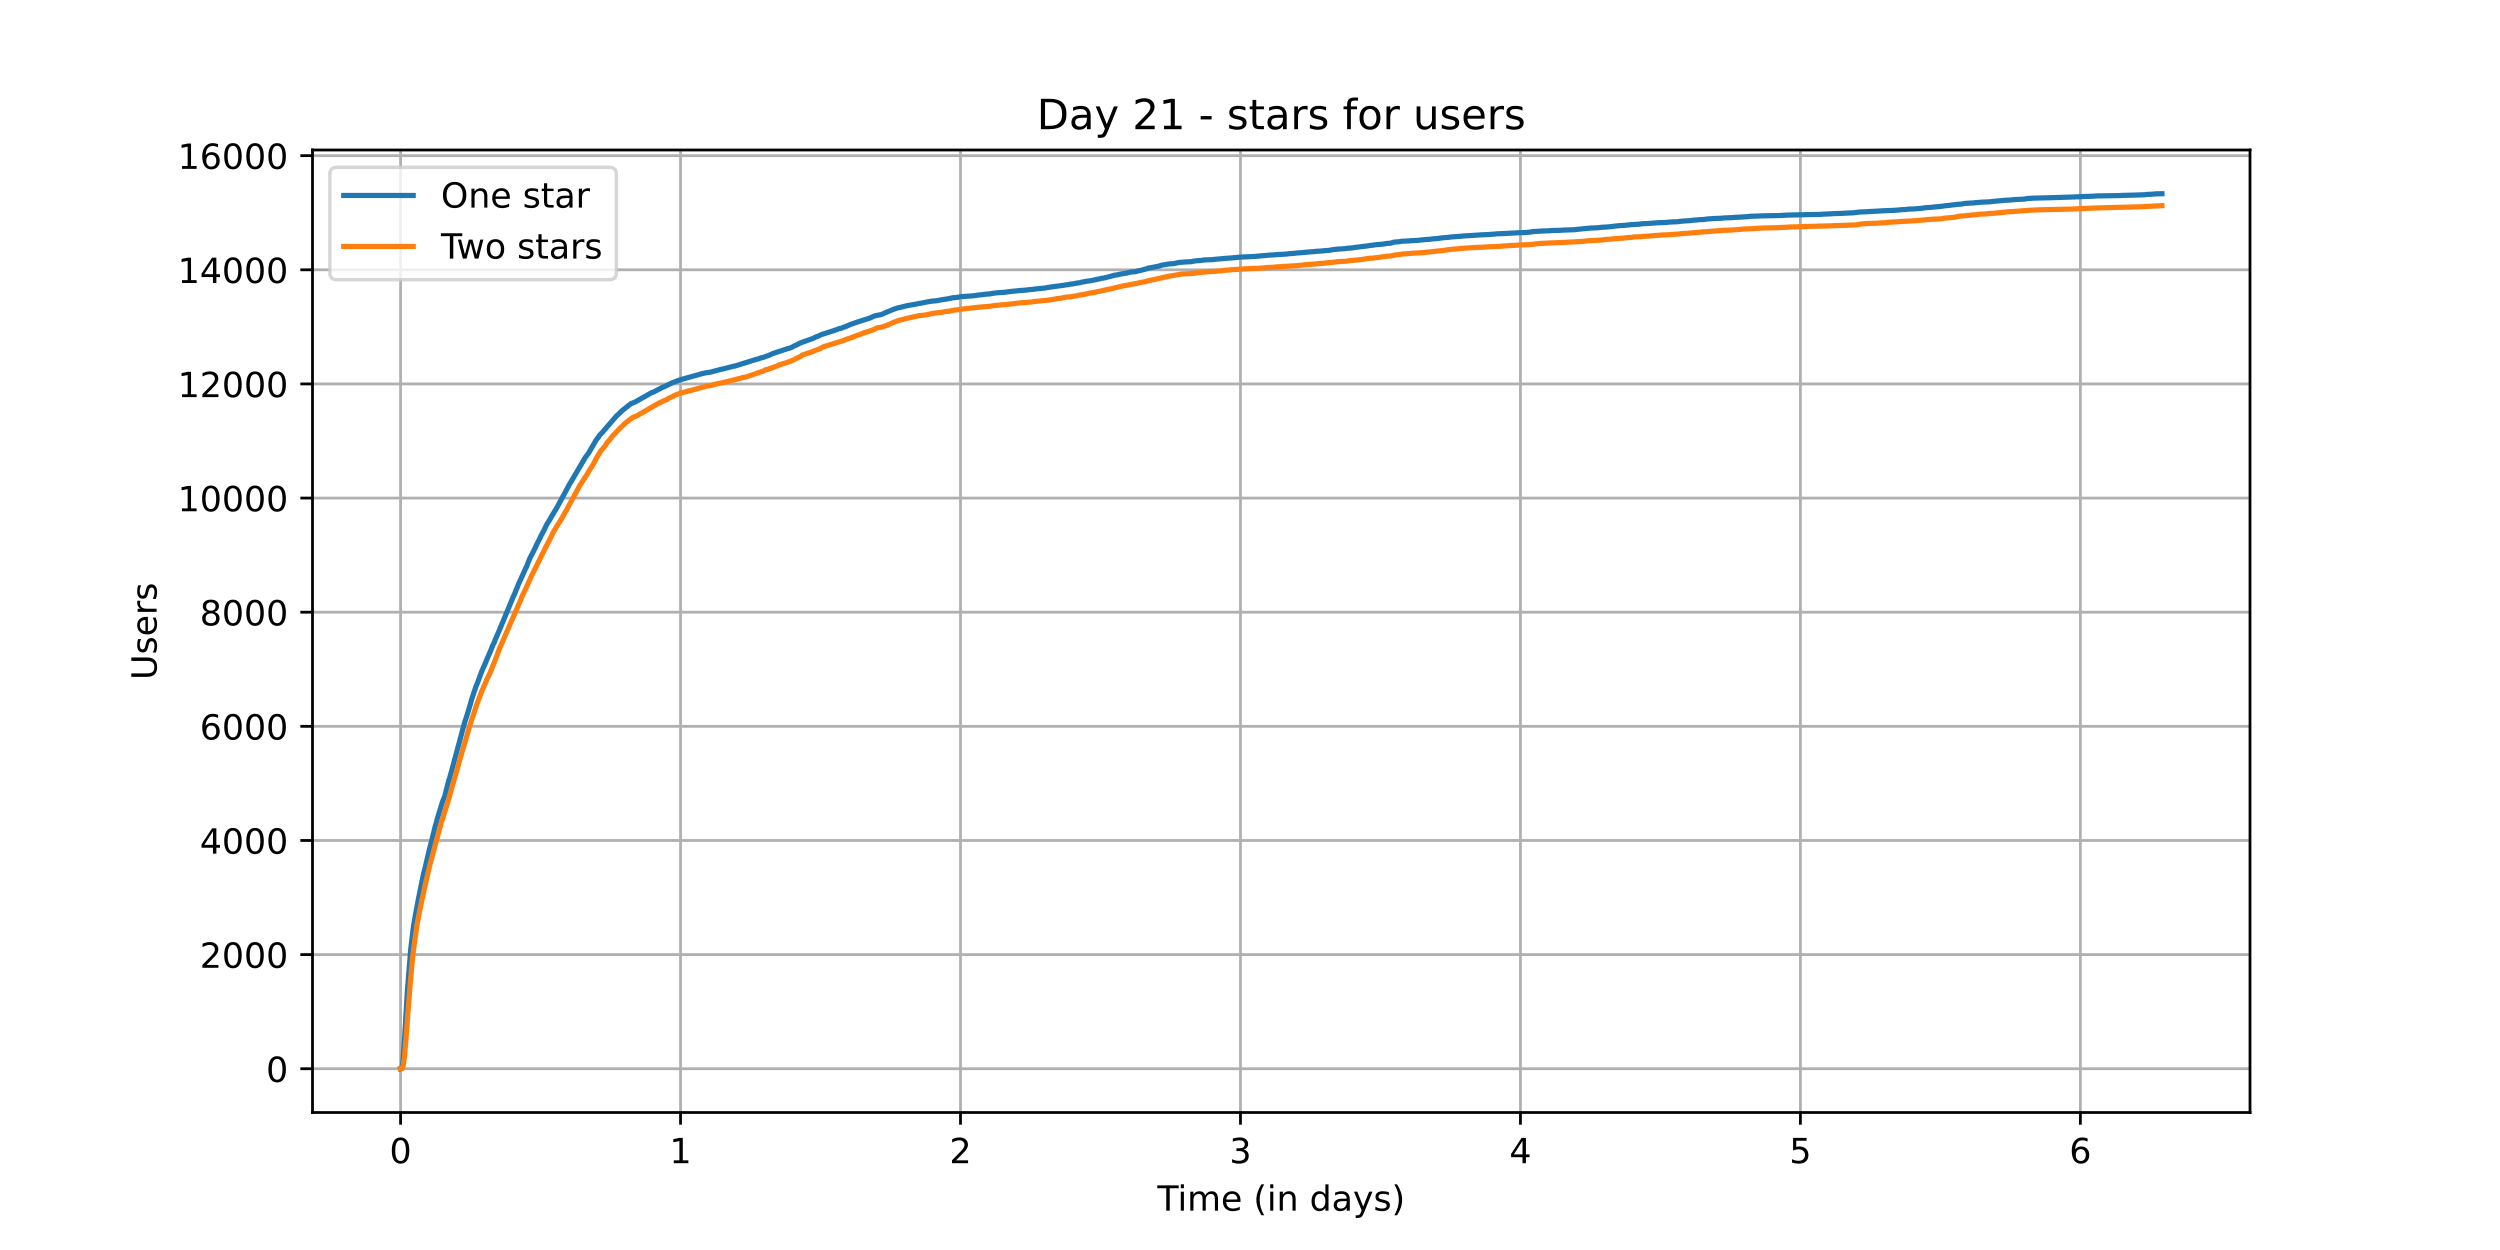 <?xml version="1.0" encoding="utf-8" standalone="no"?>
<!DOCTYPE svg PUBLIC "-//W3C//DTD SVG 1.1//EN"
  "http://www.w3.org/Graphics/SVG/1.1/DTD/svg11.dtd">
<!-- Created with matplotlib (https://matplotlib.org/) -->
<svg height="360pt" version="1.1" viewBox="0 0 720 360" width="720pt" xmlns="http://www.w3.org/2000/svg" xmlns:xlink="http://www.w3.org/1999/xlink">
 <defs>
  <style type="text/css">*{stroke-linecap:butt;stroke-linejoin:round;}</style>
 </defs>
 <g id="figure_1">
  <g id="patch_1">
   <path d="M 0 360 
L 720 360 
L 720 0 
L 0 0 
z
" style="fill:#ffffff;"/>
  </g>
  <g id="axes_1">
   <g id="patch_2">
    <path d="M 90 320.4 
L 648 320.4 
L 648 43.2 
L 90 43.2 
z
" style="fill:#ffffff;"/>
   </g>
   <g id="matplotlib.axis_1">
    <g id="xtick_1">
     <g id="line2d_1">
      <path clip-path="url(#pb83c180f85)" d="M 115.364 320.4 
L 115.364 43.2 
" style="fill:none;stroke:#b0b0b0;stroke-linecap:square;stroke-width:0.8;"/>
     </g>
     <g id="line2d_2">
      <defs>
       <path d="M 0 0 
L 0 3.5 
" id="me577113fbc" style="stroke:#000000;stroke-width:0.8;"/>
      </defs>
      <g>
       <use style="stroke:#000000;stroke-width:0.8;" x="115.364" xlink:href="#me577113fbc" y="320.4"/>
      </g>
     </g>
     <g id="text_1">
      <!-- 0 -->
      <g transform="translate(112.182 334.998)scale(0.1 -0.1)">
       <defs>
        <path d="M 31.781 66.406 
Q 24.172 66.406 20.328 58.906 
Q 16.5 51.422 16.5 36.375 
Q 16.5 21.391 20.328 13.891 
Q 24.172 6.391 31.781 6.391 
Q 39.453 6.391 43.281 13.891 
Q 47.125 21.391 47.125 36.375 
Q 47.125 51.422 43.281 58.906 
Q 39.453 66.406 31.781 66.406 
z
M 31.781 74.219 
Q 44.047 74.219 50.516 64.516 
Q 56.984 54.828 56.984 36.375 
Q 56.984 17.969 50.516 8.266 
Q 44.047 -1.422 31.781 -1.422 
Q 19.531 -1.422 13.062 8.266 
Q 6.594 17.969 6.594 36.375 
Q 6.594 54.828 13.062 64.516 
Q 19.531 74.219 31.781 74.219 
z
" id="DejaVuSans-48"/>
       </defs>
       <use xlink:href="#DejaVuSans-48"/>
      </g>
     </g>
    </g>
    <g id="xtick_2">
     <g id="line2d_3">
      <path clip-path="url(#pb83c180f85)" d="M 195.994 320.4 
L 195.994 43.2 
" style="fill:none;stroke:#b0b0b0;stroke-linecap:square;stroke-width:0.8;"/>
     </g>
     <g id="line2d_4">
      <g>
       <use style="stroke:#000000;stroke-width:0.8;" x="195.994" xlink:href="#me577113fbc" y="320.4"/>
      </g>
     </g>
     <g id="text_2">
      <!-- 1 -->
      <g transform="translate(192.813 334.998)scale(0.1 -0.1)">
       <defs>
        <path d="M 12.406 8.297 
L 28.516 8.297 
L 28.516 63.922 
L 10.984 60.406 
L 10.984 69.391 
L 28.422 72.906 
L 38.281 72.906 
L 38.281 8.297 
L 54.391 8.297 
L 54.391 0 
L 12.406 0 
z
" id="DejaVuSans-49"/>
       </defs>
       <use xlink:href="#DejaVuSans-49"/>
      </g>
     </g>
    </g>
    <g id="xtick_3">
     <g id="line2d_5">
      <path clip-path="url(#pb83c180f85)" d="M 276.625 320.4 
L 276.625 43.2 
" style="fill:none;stroke:#b0b0b0;stroke-linecap:square;stroke-width:0.8;"/>
     </g>
     <g id="line2d_6">
      <g>
       <use style="stroke:#000000;stroke-width:0.8;" x="276.625" xlink:href="#me577113fbc" y="320.4"/>
      </g>
     </g>
     <g id="text_3">
      <!-- 2 -->
      <g transform="translate(273.444 334.998)scale(0.1 -0.1)">
       <defs>
        <path d="M 19.188 8.297 
L 53.609 8.297 
L 53.609 0 
L 7.328 0 
L 7.328 8.297 
Q 12.938 14.109 22.625 23.891 
Q 32.328 33.688 34.812 36.531 
Q 39.547 41.844 41.422 45.531 
Q 43.312 49.219 43.312 52.781 
Q 43.312 58.594 39.234 62.25 
Q 35.156 65.922 28.609 65.922 
Q 23.969 65.922 18.812 64.312 
Q 13.672 62.703 7.812 59.422 
L 7.812 69.391 
Q 13.766 71.781 18.938 73 
Q 24.125 74.219 28.422 74.219 
Q 39.75 74.219 46.484 68.547 
Q 53.219 62.891 53.219 53.422 
Q 53.219 48.922 51.531 44.891 
Q 49.859 40.875 45.406 35.406 
Q 44.188 33.984 37.641 27.219 
Q 31.109 20.453 19.188 8.297 
z
" id="DejaVuSans-50"/>
       </defs>
       <use xlink:href="#DejaVuSans-50"/>
      </g>
     </g>
    </g>
    <g id="xtick_4">
     <g id="line2d_7">
      <path clip-path="url(#pb83c180f85)" d="M 357.256 320.4 
L 357.256 43.2 
" style="fill:none;stroke:#b0b0b0;stroke-linecap:square;stroke-width:0.8;"/>
     </g>
     <g id="line2d_8">
      <g>
       <use style="stroke:#000000;stroke-width:0.8;" x="357.256" xlink:href="#me577113fbc" y="320.4"/>
      </g>
     </g>
     <g id="text_4">
      <!-- 3 -->
      <g transform="translate(354.075 334.998)scale(0.1 -0.1)">
       <defs>
        <path d="M 40.578 39.312 
Q 47.656 37.797 51.625 33 
Q 55.609 28.219 55.609 21.188 
Q 55.609 10.406 48.188 4.484 
Q 40.766 -1.422 27.094 -1.422 
Q 22.516 -1.422 17.656 -0.516 
Q 12.797 0.391 7.625 2.203 
L 7.625 11.719 
Q 11.719 9.328 16.594 8.109 
Q 21.484 6.891 26.812 6.891 
Q 36.078 6.891 40.938 10.547 
Q 45.797 14.203 45.797 21.188 
Q 45.797 27.641 41.281 31.266 
Q 36.766 34.906 28.719 34.906 
L 20.219 34.906 
L 20.219 43.016 
L 29.109 43.016 
Q 36.375 43.016 40.234 45.922 
Q 44.094 48.828 44.094 54.297 
Q 44.094 59.906 40.109 62.906 
Q 36.141 65.922 28.719 65.922 
Q 24.656 65.922 20.016 65.031 
Q 15.375 64.156 9.812 62.312 
L 9.812 71.094 
Q 15.438 72.656 20.344 73.438 
Q 25.25 74.219 29.594 74.219 
Q 40.828 74.219 47.359 69.109 
Q 53.906 64.016 53.906 55.328 
Q 53.906 49.266 50.438 45.094 
Q 46.969 40.922 40.578 39.312 
z
" id="DejaVuSans-51"/>
       </defs>
       <use xlink:href="#DejaVuSans-51"/>
      </g>
     </g>
    </g>
    <g id="xtick_5">
     <g id="line2d_9">
      <path clip-path="url(#pb83c180f85)" d="M 437.887 320.4 
L 437.887 43.2 
" style="fill:none;stroke:#b0b0b0;stroke-linecap:square;stroke-width:0.8;"/>
     </g>
     <g id="line2d_10">
      <g>
       <use style="stroke:#000000;stroke-width:0.8;" x="437.887" xlink:href="#me577113fbc" y="320.4"/>
      </g>
     </g>
     <g id="text_5">
      <!-- 4 -->
      <g transform="translate(434.705 334.998)scale(0.1 -0.1)">
       <defs>
        <path d="M 37.797 64.312 
L 12.891 25.391 
L 37.797 25.391 
z
M 35.203 72.906 
L 47.609 72.906 
L 47.609 25.391 
L 58.016 25.391 
L 58.016 17.188 
L 47.609 17.188 
L 47.609 0 
L 37.797 0 
L 37.797 17.188 
L 4.891 17.188 
L 4.891 26.703 
z
" id="DejaVuSans-52"/>
       </defs>
       <use xlink:href="#DejaVuSans-52"/>
      </g>
     </g>
    </g>
    <g id="xtick_6">
     <g id="line2d_11">
      <path clip-path="url(#pb83c180f85)" d="M 518.517 320.4 
L 518.517 43.2 
" style="fill:none;stroke:#b0b0b0;stroke-linecap:square;stroke-width:0.8;"/>
     </g>
     <g id="line2d_12">
      <g>
       <use style="stroke:#000000;stroke-width:0.8;" x="518.517" xlink:href="#me577113fbc" y="320.4"/>
      </g>
     </g>
     <g id="text_6">
      <!-- 5 -->
      <g transform="translate(515.336 334.998)scale(0.1 -0.1)">
       <defs>
        <path d="M 10.797 72.906 
L 49.516 72.906 
L 49.516 64.594 
L 19.828 64.594 
L 19.828 46.734 
Q 21.969 47.469 24.109 47.828 
Q 26.266 48.188 28.422 48.188 
Q 40.625 48.188 47.75 41.5 
Q 54.891 34.812 54.891 23.391 
Q 54.891 11.625 47.562 5.094 
Q 40.234 -1.422 26.906 -1.422 
Q 22.312 -1.422 17.547 -0.641 
Q 12.797 0.141 7.719 1.703 
L 7.719 11.625 
Q 12.109 9.234 16.797 8.062 
Q 21.484 6.891 26.703 6.891 
Q 35.156 6.891 40.078 11.328 
Q 45.016 15.766 45.016 23.391 
Q 45.016 31 40.078 35.438 
Q 35.156 39.891 26.703 39.891 
Q 22.75 39.891 18.812 39.016 
Q 14.891 38.141 10.797 36.281 
z
" id="DejaVuSans-53"/>
       </defs>
       <use xlink:href="#DejaVuSans-53"/>
      </g>
     </g>
    </g>
    <g id="xtick_7">
     <g id="line2d_13">
      <path clip-path="url(#pb83c180f85)" d="M 599.148 320.4 
L 599.148 43.2 
" style="fill:none;stroke:#b0b0b0;stroke-linecap:square;stroke-width:0.8;"/>
     </g>
     <g id="line2d_14">
      <g>
       <use style="stroke:#000000;stroke-width:0.8;" x="599.148" xlink:href="#me577113fbc" y="320.4"/>
      </g>
     </g>
     <g id="text_7">
      <!-- 6 -->
      <g transform="translate(595.967 334.998)scale(0.1 -0.1)">
       <defs>
        <path d="M 33.016 40.375 
Q 26.375 40.375 22.484 35.828 
Q 18.609 31.297 18.609 23.391 
Q 18.609 15.531 22.484 10.953 
Q 26.375 6.391 33.016 6.391 
Q 39.656 6.391 43.531 10.953 
Q 47.406 15.531 47.406 23.391 
Q 47.406 31.297 43.531 35.828 
Q 39.656 40.375 33.016 40.375 
z
M 52.594 71.297 
L 52.594 62.312 
Q 48.875 64.062 45.094 64.984 
Q 41.312 65.922 37.594 65.922 
Q 27.828 65.922 22.672 59.328 
Q 17.531 52.734 16.797 39.406 
Q 19.672 43.656 24.016 45.922 
Q 28.375 48.188 33.594 48.188 
Q 44.578 48.188 50.953 41.516 
Q 57.328 34.859 57.328 23.391 
Q 57.328 12.156 50.688 5.359 
Q 44.047 -1.422 33.016 -1.422 
Q 20.359 -1.422 13.672 8.266 
Q 6.984 17.969 6.984 36.375 
Q 6.984 53.656 15.188 63.938 
Q 23.391 74.219 37.203 74.219 
Q 40.922 74.219 44.703 73.484 
Q 48.484 72.75 52.594 71.297 
z
" id="DejaVuSans-54"/>
       </defs>
       <use xlink:href="#DejaVuSans-54"/>
      </g>
     </g>
    </g>
    <g id="text_8">
     <!-- Time (in days) -->
     <g transform="translate(333.327 348.677)scale(0.1 -0.1)">
      <defs>
       <path d="M -0.297 72.906 
L 61.375 72.906 
L 61.375 64.594 
L 35.5 64.594 
L 35.5 0 
L 25.594 0 
L 25.594 64.594 
L -0.297 64.594 
z
" id="DejaVuSans-84"/>
       <path d="M 9.422 54.688 
L 18.406 54.688 
L 18.406 0 
L 9.422 0 
z
M 9.422 75.984 
L 18.406 75.984 
L 18.406 64.594 
L 9.422 64.594 
z
" id="DejaVuSans-105"/>
       <path d="M 52 44.188 
Q 55.375 50.25 60.062 53.125 
Q 64.75 56 71.094 56 
Q 79.641 56 84.281 50.016 
Q 88.922 44.047 88.922 33.016 
L 88.922 0 
L 79.891 0 
L 79.891 32.719 
Q 79.891 40.578 77.094 44.375 
Q 74.312 48.188 68.609 48.188 
Q 61.625 48.188 57.562 43.547 
Q 53.516 38.922 53.516 30.906 
L 53.516 0 
L 44.484 0 
L 44.484 32.719 
Q 44.484 40.625 41.703 44.406 
Q 38.922 48.188 33.109 48.188 
Q 26.219 48.188 22.156 43.531 
Q 18.109 38.875 18.109 30.906 
L 18.109 0 
L 9.078 0 
L 9.078 54.688 
L 18.109 54.688 
L 18.109 46.188 
Q 21.188 51.219 25.484 53.609 
Q 29.781 56 35.688 56 
Q 41.656 56 45.828 52.969 
Q 50 49.953 52 44.188 
z
" id="DejaVuSans-109"/>
       <path d="M 56.203 29.594 
L 56.203 25.203 
L 14.891 25.203 
Q 15.484 15.922 20.484 11.062 
Q 25.484 6.203 34.422 6.203 
Q 39.594 6.203 44.453 7.469 
Q 49.312 8.734 54.109 11.281 
L 54.109 2.781 
Q 49.266 0.734 44.188 -0.344 
Q 39.109 -1.422 33.891 -1.422 
Q 20.797 -1.422 13.156 6.188 
Q 5.516 13.812 5.516 26.812 
Q 5.516 40.234 12.766 48.109 
Q 20.016 56 32.328 56 
Q 43.359 56 49.781 48.891 
Q 56.203 41.797 56.203 29.594 
z
M 47.219 32.234 
Q 47.125 39.594 43.094 43.984 
Q 39.062 48.391 32.422 48.391 
Q 24.906 48.391 20.391 44.141 
Q 15.875 39.891 15.188 32.172 
z
" id="DejaVuSans-101"/>
       <path id="DejaVuSans-32"/>
       <path d="M 31 75.875 
Q 24.469 64.656 21.281 53.656 
Q 18.109 42.672 18.109 31.391 
Q 18.109 20.125 21.312 9.062 
Q 24.516 -2 31 -13.188 
L 23.188 -13.188 
Q 15.875 -1.703 12.234 9.375 
Q 8.594 20.453 8.594 31.391 
Q 8.594 42.281 12.203 53.312 
Q 15.828 64.359 23.188 75.875 
z
" id="DejaVuSans-40"/>
       <path d="M 54.891 33.016 
L 54.891 0 
L 45.906 0 
L 45.906 32.719 
Q 45.906 40.484 42.875 44.328 
Q 39.844 48.188 33.797 48.188 
Q 26.516 48.188 22.312 43.547 
Q 18.109 38.922 18.109 30.906 
L 18.109 0 
L 9.078 0 
L 9.078 54.688 
L 18.109 54.688 
L 18.109 46.188 
Q 21.344 51.125 25.703 53.562 
Q 30.078 56 35.797 56 
Q 45.219 56 50.047 50.172 
Q 54.891 44.344 54.891 33.016 
z
" id="DejaVuSans-110"/>
       <path d="M 45.406 46.391 
L 45.406 75.984 
L 54.391 75.984 
L 54.391 0 
L 45.406 0 
L 45.406 8.203 
Q 42.578 3.328 38.25 0.953 
Q 33.938 -1.422 27.875 -1.422 
Q 17.969 -1.422 11.734 6.484 
Q 5.516 14.406 5.516 27.297 
Q 5.516 40.188 11.734 48.094 
Q 17.969 56 27.875 56 
Q 33.938 56 38.25 53.625 
Q 42.578 51.266 45.406 46.391 
z
M 14.797 27.297 
Q 14.797 17.391 18.875 11.75 
Q 22.953 6.109 30.078 6.109 
Q 37.203 6.109 41.297 11.75 
Q 45.406 17.391 45.406 27.297 
Q 45.406 37.203 41.297 42.844 
Q 37.203 48.484 30.078 48.484 
Q 22.953 48.484 18.875 42.844 
Q 14.797 37.203 14.797 27.297 
z
" id="DejaVuSans-100"/>
       <path d="M 34.281 27.484 
Q 23.391 27.484 19.188 25 
Q 14.984 22.516 14.984 16.5 
Q 14.984 11.719 18.141 8.906 
Q 21.297 6.109 26.703 6.109 
Q 34.188 6.109 38.703 11.406 
Q 43.219 16.703 43.219 25.484 
L 43.219 27.484 
z
M 52.203 31.203 
L 52.203 0 
L 43.219 0 
L 43.219 8.297 
Q 40.141 3.328 35.547 0.953 
Q 30.953 -1.422 24.312 -1.422 
Q 15.922 -1.422 10.953 3.297 
Q 6 8.016 6 15.922 
Q 6 25.141 12.172 29.828 
Q 18.359 34.516 30.609 34.516 
L 43.219 34.516 
L 43.219 35.406 
Q 43.219 41.609 39.141 45 
Q 35.062 48.391 27.688 48.391 
Q 23 48.391 18.547 47.266 
Q 14.109 46.141 10.016 43.891 
L 10.016 52.203 
Q 14.938 54.109 19.578 55.047 
Q 24.219 56 28.609 56 
Q 40.484 56 46.344 49.844 
Q 52.203 43.703 52.203 31.203 
z
" id="DejaVuSans-97"/>
       <path d="M 32.172 -5.078 
Q 28.375 -14.844 24.75 -17.812 
Q 21.141 -20.797 15.094 -20.797 
L 7.906 -20.797 
L 7.906 -13.281 
L 13.188 -13.281 
Q 16.891 -13.281 18.938 -11.516 
Q 21 -9.766 23.484 -3.219 
L 25.094 0.875 
L 2.984 54.688 
L 12.5 54.688 
L 29.594 11.922 
L 46.688 54.688 
L 56.203 54.688 
z
" id="DejaVuSans-121"/>
       <path d="M 44.281 53.078 
L 44.281 44.578 
Q 40.484 46.531 36.375 47.5 
Q 32.281 48.484 27.875 48.484 
Q 21.188 48.484 17.844 46.438 
Q 14.5 44.391 14.5 40.281 
Q 14.5 37.156 16.891 35.375 
Q 19.281 33.594 26.516 31.984 
L 29.594 31.297 
Q 39.156 29.25 43.188 25.516 
Q 47.219 21.781 47.219 15.094 
Q 47.219 7.469 41.188 3.016 
Q 35.156 -1.422 24.609 -1.422 
Q 20.219 -1.422 15.453 -0.562 
Q 10.688 0.297 5.422 2 
L 5.422 11.281 
Q 10.406 8.688 15.234 7.391 
Q 20.062 6.109 24.812 6.109 
Q 31.156 6.109 34.562 8.281 
Q 37.984 10.453 37.984 14.406 
Q 37.984 18.062 35.516 20.016 
Q 33.062 21.969 24.703 23.781 
L 21.578 24.516 
Q 13.234 26.266 9.516 29.906 
Q 5.812 33.547 5.812 39.891 
Q 5.812 47.609 11.281 51.797 
Q 16.75 56 26.812 56 
Q 31.781 56 36.172 55.266 
Q 40.578 54.547 44.281 53.078 
z
" id="DejaVuSans-115"/>
       <path d="M 8.016 75.875 
L 15.828 75.875 
Q 23.141 64.359 26.781 53.312 
Q 30.422 42.281 30.422 31.391 
Q 30.422 20.453 26.781 9.375 
Q 23.141 -1.703 15.828 -13.188 
L 8.016 -13.188 
Q 14.5 -2 17.703 9.062 
Q 20.906 20.125 20.906 31.391 
Q 20.906 42.672 17.703 53.656 
Q 14.5 64.656 8.016 75.875 
z
" id="DejaVuSans-41"/>
      </defs>
      <use xlink:href="#DejaVuSans-84"/>
      <use x="57.959" xlink:href="#DejaVuSans-105"/>
      <use x="85.742" xlink:href="#DejaVuSans-109"/>
      <use x="183.154" xlink:href="#DejaVuSans-101"/>
      <use x="244.678" xlink:href="#DejaVuSans-32"/>
      <use x="276.465" xlink:href="#DejaVuSans-40"/>
      <use x="315.479" xlink:href="#DejaVuSans-105"/>
      <use x="343.262" xlink:href="#DejaVuSans-110"/>
      <use x="406.641" xlink:href="#DejaVuSans-32"/>
      <use x="438.428" xlink:href="#DejaVuSans-100"/>
      <use x="501.904" xlink:href="#DejaVuSans-97"/>
      <use x="563.184" xlink:href="#DejaVuSans-121"/>
      <use x="622.363" xlink:href="#DejaVuSans-115"/>
      <use x="674.463" xlink:href="#DejaVuSans-41"/>
     </g>
    </g>
   </g>
   <g id="matplotlib.axis_2">
    <g id="ytick_1">
     <g id="line2d_15">
      <path clip-path="url(#pb83c180f85)" d="M 90 307.8 
L 648 307.8 
" style="fill:none;stroke:#b0b0b0;stroke-linecap:square;stroke-width:0.8;"/>
     </g>
     <g id="line2d_16">
      <defs>
       <path d="M 0 0 
L -3.5 0 
" id="mdcdde66eb3" style="stroke:#000000;stroke-width:0.8;"/>
      </defs>
      <g>
       <use style="stroke:#000000;stroke-width:0.8;" x="90" xlink:href="#mdcdde66eb3" y="307.8"/>
      </g>
     </g>
     <g id="text_9">
      <!-- 0 -->
      <g transform="translate(76.638 311.599)scale(0.1 -0.1)">
       <use xlink:href="#DejaVuSans-48"/>
      </g>
     </g>
    </g>
    <g id="ytick_2">
     <g id="line2d_17">
      <path clip-path="url(#pb83c180f85)" d="M 90 274.93 
L 648 274.93 
" style="fill:none;stroke:#b0b0b0;stroke-linecap:square;stroke-width:0.8;"/>
     </g>
     <g id="line2d_18">
      <g>
       <use style="stroke:#000000;stroke-width:0.8;" x="90" xlink:href="#mdcdde66eb3" y="274.93"/>
      </g>
     </g>
     <g id="text_10">
      <!-- 2000 -->
      <g transform="translate(57.55 278.729)scale(0.1 -0.1)">
       <use xlink:href="#DejaVuSans-50"/>
       <use x="63.623" xlink:href="#DejaVuSans-48"/>
       <use x="127.246" xlink:href="#DejaVuSans-48"/>
       <use x="190.869" xlink:href="#DejaVuSans-48"/>
      </g>
     </g>
    </g>
    <g id="ytick_3">
     <g id="line2d_19">
      <path clip-path="url(#pb83c180f85)" d="M 90 242.059 
L 648 242.059 
" style="fill:none;stroke:#b0b0b0;stroke-linecap:square;stroke-width:0.8;"/>
     </g>
     <g id="line2d_20">
      <g>
       <use style="stroke:#000000;stroke-width:0.8;" x="90" xlink:href="#mdcdde66eb3" y="242.059"/>
      </g>
     </g>
     <g id="text_11">
      <!-- 4000 -->
      <g transform="translate(57.55 245.859)scale(0.1 -0.1)">
       <use xlink:href="#DejaVuSans-52"/>
       <use x="63.623" xlink:href="#DejaVuSans-48"/>
       <use x="127.246" xlink:href="#DejaVuSans-48"/>
       <use x="190.869" xlink:href="#DejaVuSans-48"/>
      </g>
     </g>
    </g>
    <g id="ytick_4">
     <g id="line2d_21">
      <path clip-path="url(#pb83c180f85)" d="M 90 209.189 
L 648 209.189 
" style="fill:none;stroke:#b0b0b0;stroke-linecap:square;stroke-width:0.8;"/>
     </g>
     <g id="line2d_22">
      <g>
       <use style="stroke:#000000;stroke-width:0.8;" x="90" xlink:href="#mdcdde66eb3" y="209.189"/>
      </g>
     </g>
     <g id="text_12">
      <!-- 6000 -->
      <g transform="translate(57.55 212.988)scale(0.1 -0.1)">
       <use xlink:href="#DejaVuSans-54"/>
       <use x="63.623" xlink:href="#DejaVuSans-48"/>
       <use x="127.246" xlink:href="#DejaVuSans-48"/>
       <use x="190.869" xlink:href="#DejaVuSans-48"/>
      </g>
     </g>
    </g>
    <g id="ytick_5">
     <g id="line2d_23">
      <path clip-path="url(#pb83c180f85)" d="M 90 176.319 
L 648 176.319 
" style="fill:none;stroke:#b0b0b0;stroke-linecap:square;stroke-width:0.8;"/>
     </g>
     <g id="line2d_24">
      <g>
       <use style="stroke:#000000;stroke-width:0.8;" x="90" xlink:href="#mdcdde66eb3" y="176.319"/>
      </g>
     </g>
     <g id="text_13">
      <!-- 8000 -->
      <g transform="translate(57.55 180.118)scale(0.1 -0.1)">
       <defs>
        <path d="M 31.781 34.625 
Q 24.75 34.625 20.719 30.859 
Q 16.703 27.094 16.703 20.516 
Q 16.703 13.922 20.719 10.156 
Q 24.75 6.391 31.781 6.391 
Q 38.812 6.391 42.859 10.172 
Q 46.922 13.969 46.922 20.516 
Q 46.922 27.094 42.891 30.859 
Q 38.875 34.625 31.781 34.625 
z
M 21.922 38.812 
Q 15.578 40.375 12.031 44.719 
Q 8.5 49.078 8.5 55.328 
Q 8.5 64.062 14.719 69.141 
Q 20.953 74.219 31.781 74.219 
Q 42.672 74.219 48.875 69.141 
Q 55.078 64.062 55.078 55.328 
Q 55.078 49.078 51.531 44.719 
Q 48 40.375 41.703 38.812 
Q 48.828 37.156 52.797 32.312 
Q 56.781 27.484 56.781 20.516 
Q 56.781 9.906 50.312 4.234 
Q 43.844 -1.422 31.781 -1.422 
Q 19.734 -1.422 13.25 4.234 
Q 6.781 9.906 6.781 20.516 
Q 6.781 27.484 10.781 32.312 
Q 14.797 37.156 21.922 38.812 
z
M 18.312 54.391 
Q 18.312 48.734 21.844 45.562 
Q 25.391 42.391 31.781 42.391 
Q 38.141 42.391 41.719 45.562 
Q 45.312 48.734 45.312 54.391 
Q 45.312 60.062 41.719 63.234 
Q 38.141 66.406 31.781 66.406 
Q 25.391 66.406 21.844 63.234 
Q 18.312 60.062 18.312 54.391 
z
" id="DejaVuSans-56"/>
       </defs>
       <use xlink:href="#DejaVuSans-56"/>
       <use x="63.623" xlink:href="#DejaVuSans-48"/>
       <use x="127.246" xlink:href="#DejaVuSans-48"/>
       <use x="190.869" xlink:href="#DejaVuSans-48"/>
      </g>
     </g>
    </g>
    <g id="ytick_6">
     <g id="line2d_25">
      <path clip-path="url(#pb83c180f85)" d="M 90 143.449 
L 648 143.449 
" style="fill:none;stroke:#b0b0b0;stroke-linecap:square;stroke-width:0.8;"/>
     </g>
     <g id="line2d_26">
      <g>
       <use style="stroke:#000000;stroke-width:0.8;" x="90" xlink:href="#mdcdde66eb3" y="143.449"/>
      </g>
     </g>
     <g id="text_14">
      <!-- 10000 -->
      <g transform="translate(51.188 147.248)scale(0.1 -0.1)">
       <use xlink:href="#DejaVuSans-49"/>
       <use x="63.623" xlink:href="#DejaVuSans-48"/>
       <use x="127.246" xlink:href="#DejaVuSans-48"/>
       <use x="190.869" xlink:href="#DejaVuSans-48"/>
       <use x="254.492" xlink:href="#DejaVuSans-48"/>
      </g>
     </g>
    </g>
    <g id="ytick_7">
     <g id="line2d_27">
      <path clip-path="url(#pb83c180f85)" d="M 90 110.578 
L 648 110.578 
" style="fill:none;stroke:#b0b0b0;stroke-linecap:square;stroke-width:0.8;"/>
     </g>
     <g id="line2d_28">
      <g>
       <use style="stroke:#000000;stroke-width:0.8;" x="90" xlink:href="#mdcdde66eb3" y="110.578"/>
      </g>
     </g>
     <g id="text_15">
      <!-- 12000 -->
      <g transform="translate(51.188 114.378)scale(0.1 -0.1)">
       <use xlink:href="#DejaVuSans-49"/>
       <use x="63.623" xlink:href="#DejaVuSans-50"/>
       <use x="127.246" xlink:href="#DejaVuSans-48"/>
       <use x="190.869" xlink:href="#DejaVuSans-48"/>
       <use x="254.492" xlink:href="#DejaVuSans-48"/>
      </g>
     </g>
    </g>
    <g id="ytick_8">
     <g id="line2d_29">
      <path clip-path="url(#pb83c180f85)" d="M 90 77.708 
L 648 77.708 
" style="fill:none;stroke:#b0b0b0;stroke-linecap:square;stroke-width:0.8;"/>
     </g>
     <g id="line2d_30">
      <g>
       <use style="stroke:#000000;stroke-width:0.8;" x="90" xlink:href="#mdcdde66eb3" y="77.708"/>
      </g>
     </g>
     <g id="text_16">
      <!-- 14000 -->
      <g transform="translate(51.188 81.507)scale(0.1 -0.1)">
       <use xlink:href="#DejaVuSans-49"/>
       <use x="63.623" xlink:href="#DejaVuSans-52"/>
       <use x="127.246" xlink:href="#DejaVuSans-48"/>
       <use x="190.869" xlink:href="#DejaVuSans-48"/>
       <use x="254.492" xlink:href="#DejaVuSans-48"/>
      </g>
     </g>
    </g>
    <g id="ytick_9">
     <g id="line2d_31">
      <path clip-path="url(#pb83c180f85)" d="M 90 44.838 
L 648 44.838 
" style="fill:none;stroke:#b0b0b0;stroke-linecap:square;stroke-width:0.8;"/>
     </g>
     <g id="line2d_32">
      <g>
       <use style="stroke:#000000;stroke-width:0.8;" x="90" xlink:href="#mdcdde66eb3" y="44.838"/>
      </g>
     </g>
     <g id="text_17">
      <!-- 16000 -->
      <g transform="translate(51.188 48.637)scale(0.1 -0.1)">
       <use xlink:href="#DejaVuSans-49"/>
       <use x="63.623" xlink:href="#DejaVuSans-54"/>
       <use x="127.246" xlink:href="#DejaVuSans-48"/>
       <use x="190.869" xlink:href="#DejaVuSans-48"/>
       <use x="254.492" xlink:href="#DejaVuSans-48"/>
      </g>
     </g>
    </g>
    <g id="text_18">
     <!-- Users -->
     <g transform="translate(45.108 195.801)rotate(-90)scale(0.1 -0.1)">
      <defs>
       <path d="M 8.688 72.906 
L 18.609 72.906 
L 18.609 28.609 
Q 18.609 16.891 22.844 11.734 
Q 27.094 6.594 36.625 6.594 
Q 46.094 6.594 50.344 11.734 
Q 54.594 16.891 54.594 28.609 
L 54.594 72.906 
L 64.5 72.906 
L 64.5 27.391 
Q 64.5 13.141 57.438 5.859 
Q 50.391 -1.422 36.625 -1.422 
Q 22.797 -1.422 15.734 5.859 
Q 8.688 13.141 8.688 27.391 
z
" id="DejaVuSans-85"/>
       <path d="M 41.109 46.297 
Q 39.594 47.172 37.812 47.578 
Q 36.031 48 33.891 48 
Q 26.266 48 22.188 43.047 
Q 18.109 38.094 18.109 28.812 
L 18.109 0 
L 9.078 0 
L 9.078 54.688 
L 18.109 54.688 
L 18.109 46.188 
Q 20.953 51.172 25.484 53.578 
Q 30.031 56 36.531 56 
Q 37.453 56 38.578 55.875 
Q 39.703 55.766 41.062 55.516 
z
" id="DejaVuSans-114"/>
      </defs>
      <use xlink:href="#DejaVuSans-85"/>
      <use x="73.193" xlink:href="#DejaVuSans-115"/>
      <use x="125.293" xlink:href="#DejaVuSans-101"/>
      <use x="186.816" xlink:href="#DejaVuSans-114"/>
      <use x="227.93" xlink:href="#DejaVuSans-115"/>
     </g>
    </g>
   </g>
   <g id="line2d_33">
    <path clip-path="url(#pb83c180f85)" d="M 115.364 307.8 
L 115.692 307.718 
L 115.747 307.652 
L 116.025 305.943 
L 116.525 298.909 
L 117.357 285.07 
L 118.3 273.253 
L 118.745 269.539 
L 119.133 266.466 
L 120.021 261.469 
L 120.687 258.002 
L 121.574 253.663 
L 121.907 252.003 
L 122.463 249.784 
L 123.627 244.821 
L 124.46 241.566 
L 124.571 241.123 
L 124.959 239.578 
L 125.347 237.951 
L 125.625 237.063 
L 125.958 235.765 
L 127.456 230.867 
L 128.011 229.503 
L 128.122 229.24 
L 128.51 227.597 
L 128.843 226.38 
L 129.287 224.605 
L 129.453 224.244 
L 129.787 222.962 
L 129.953 222.452 
L 133.842 207.973 
L 134.286 206.658 
L 134.785 205.048 
L 135.506 202.632 
L 135.84 201.382 
L 137.005 197.898 
L 137.56 196.551 
L 138.725 193.379 
L 139.836 190.88 
L 140.113 190.157 
L 141.222 187.61 
L 141.888 185.901 
L 142.332 185.062 
L 142.665 184.093 
L 142.776 183.912 
L 143.331 182.597 
L 143.442 182.351 
L 143.719 181.726 
L 147.548 172.522 
L 147.825 171.766 
L 147.991 171.553 
L 148.213 171.027 
L 148.601 169.975 
L 148.88 169.4 
L 149.323 168.2 
L 150.599 165.455 
L 150.711 165.209 
L 151.376 163.713 
L 151.653 163.204 
L 152.263 161.593 
L 152.374 161.33 
L 152.708 160.541 
L 153.207 159.637 
L 154.039 158.01 
L 154.539 156.86 
L 155.482 155.035 
L 155.815 154.296 
L 155.981 154 
L 156.37 153.26 
L 156.481 153.096 
L 157.424 151.124 
L 157.757 150.581 
L 158.034 150.154 
L 158.534 149.316 
L 158.756 148.889 
L 159.644 147.409 
L 159.977 146.867 
L 160.144 146.588 
L 160.366 146.226 
L 163.529 140.375 
L 163.806 139.816 
L 164.806 138.156 
L 168.581 131.73 
L 169.47 130.547 
L 171.856 126.471 
L 172.079 126.241 
L 172.301 125.912 
L 172.357 125.896 
L 172.634 125.403 
L 173.022 124.992 
L 173.3 124.729 
L 177.63 119.7 
L 177.796 119.601 
L 178.907 118.533 
L 179.128 118.303 
L 180.794 116.972 
L 180.904 116.873 
L 181.793 116.199 
L 182.126 116.101 
L 183.014 115.723 
L 186.899 113.52 
L 187.232 113.323 
L 187.677 113.076 
L 188.065 112.978 
L 189.786 112.09 
L 190.174 111.91 
L 190.396 111.745 
L 190.95 111.482 
L 191.172 111.417 
L 191.45 111.318 
L 192.892 110.578 
L 193.17 110.496 
L 193.559 110.266 
L 194.89 109.757 
L 195.39 109.559 
L 195.723 109.494 
L 195.945 109.362 
L 201.826 107.719 
L 201.993 107.653 
L 202.159 107.604 
L 202.659 107.521 
L 203.048 107.406 
L 203.769 107.291 
L 204.546 107.193 
L 207.708 106.354 
L 208.207 106.256 
L 211.093 105.516 
L 211.648 105.418 
L 217.807 103.495 
L 218.029 103.445 
L 218.417 103.363 
L 219.138 103.067 
L 219.694 102.969 
L 221.525 102.311 
L 222.523 101.835 
L 225.575 100.832 
L 225.741 100.767 
L 226.074 100.668 
L 226.462 100.536 
L 226.684 100.454 
L 227.018 100.356 
L 227.406 100.273 
L 227.683 100.175 
L 228.238 99.928 
L 228.682 99.649 
L 229.514 99.304 
L 229.792 99.123 
L 229.958 99.074 
L 230.235 98.877 
L 231.512 98.4 
L 232.011 98.236 
L 232.289 98.137 
L 232.789 97.94 
L 233.122 97.841 
L 234.398 97.364 
L 234.732 97.134 
L 235.009 97.003 
L 235.397 96.904 
L 236.063 96.625 
L 236.452 96.395 
L 240.448 95.129 
L 240.67 95.014 
L 241.003 94.932 
L 241.724 94.62 
L 242.28 94.538 
L 243.001 94.225 
L 243.389 94.127 
L 244.056 93.831 
L 244.888 93.453 
L 245.165 93.354 
L 246.664 92.845 
L 246.831 92.779 
L 250.605 91.579 
L 250.827 91.464 
L 251.826 91.004 
L 252.216 90.905 
L 253.27 90.692 
L 253.769 90.61 
L 254.436 90.33 
L 254.602 90.232 
L 255.324 89.919 
L 255.546 89.821 
L 256.157 89.574 
L 256.379 89.508 
L 256.601 89.361 
L 256.767 89.311 
L 256.989 89.213 
L 258.377 88.72 
L 258.599 88.654 
L 259.154 88.555 
L 261.318 88.013 
L 261.93 87.914 
L 262.762 87.766 
L 263.427 87.668 
L 264.815 87.372 
L 265.537 87.273 
L 265.87 87.191 
L 266.37 87.093 
L 267.424 86.879 
L 268.035 86.813 
L 268.257 86.731 
L 269.645 86.632 
L 270.643 86.435 
L 271.197 86.336 
L 272.086 86.189 
L 272.917 86.09 
L 273.307 85.975 
L 273.861 85.893 
L 274.249 85.778 
L 275.304 85.679 
L 275.914 85.613 
L 276.358 85.515 
L 276.635 85.449 
L 278.023 85.35 
L 278.466 85.318 
L 280.02 85.219 
L 280.575 85.153 
L 281.352 85.055 
L 281.574 84.989 
L 282.739 84.89 
L 283.571 84.759 
L 284.903 84.66 
L 285.125 84.627 
L 285.569 84.529 
L 286.179 84.446 
L 286.901 84.348 
L 287.4 84.299 
L 289.176 84.2 
L 289.786 84.118 
L 290.452 84.019 
L 291.062 83.953 
L 291.895 83.855 
L 292.283 83.838 
L 293.06 83.74 
L 293.614 83.674 
L 295.279 83.575 
L 296.001 83.477 
L 296.888 83.378 
L 297.443 83.329 
L 298.054 83.247 
L 298.332 83.197 
L 299.554 83.099 
L 300.053 83.049 
L 300.94 82.951 
L 301.776 82.787 
L 304.704 82.376 
L 305.258 82.31 
L 305.925 82.211 
L 306.424 82.162 
L 306.868 82.063 
L 307.089 82.03 
L 307.756 81.948 
L 308.089 81.85 
L 309.031 81.751 
L 310.252 81.505 
L 311.084 81.422 
L 311.362 81.291 
L 312.25 81.143 
L 312.638 81.061 
L 312.915 80.995 
L 313.748 80.896 
L 314.524 80.765 
L 315.024 80.666 
L 316.522 80.338 
L 316.911 80.272 
L 317.188 80.157 
L 318.02 80.058 
L 321.128 79.237 
L 321.904 79.138 
L 322.293 79.023 
L 323.403 78.809 
L 324.124 78.711 
L 325.79 78.333 
L 327.011 78.25 
L 327.566 78.053 
L 328.176 77.971 
L 328.51 77.872 
L 328.898 77.79 
L 329.342 77.626 
L 329.564 77.609 
L 329.731 77.511 
L 330.286 77.412 
L 330.674 77.215 
L 331.285 77.116 
L 331.562 77.067 
L 332.118 76.968 
L 333.228 76.738 
L 333.838 76.64 
L 334.116 76.508 
L 334.45 76.41 
L 334.783 76.327 
L 335.338 76.245 
L 335.56 76.212 
L 336.059 76.114 
L 336.726 76.015 
L 338.113 75.917 
L 339.556 75.588 
L 340.889 75.489 
L 341.333 75.456 
L 343.165 75.358 
L 343.498 75.259 
L 344.109 75.177 
L 344.387 75.111 
L 345.94 75.013 
L 346.219 74.963 
L 346.884 74.865 
L 349.437 74.766 
L 349.77 74.684 
L 350.271 74.651 
L 351.436 74.552 
L 351.935 74.503 
L 352.879 74.405 
L 353.267 74.388 
L 354.599 74.29 
L 355.154 74.24 
L 356.208 74.142 
L 356.819 74.076 
L 358.594 73.977 
L 359.038 73.961 
L 361.313 73.862 
L 361.813 73.813 
L 362.867 73.714 
L 363.367 73.665 
L 364.698 73.566 
L 365.309 73.484 
L 367.029 73.402 
L 367.306 73.353 
L 369.082 73.254 
L 369.47 73.238 
L 370.747 73.139 
L 371.357 73.057 
L 372.744 72.958 
L 373.465 72.86 
L 374.964 72.761 
L 375.518 72.695 
L 376.684 72.597 
L 377.183 72.547 
L 378.682 72.449 
L 378.959 72.383 
L 380.679 72.284 
L 381.345 72.202 
L 382.787 72.104 
L 383.898 71.89 
L 384.84 71.791 
L 385.451 71.726 
L 387.226 71.627 
L 388.059 71.496 
L 389.502 71.397 
L 389.835 71.315 
L 390.611 71.216 
L 391.166 71.15 
L 391.832 71.068 
L 392.054 71.035 
L 392.83 70.937 
L 393.386 70.887 
L 394.052 70.789 
L 394.384 70.707 
L 395.495 70.608 
L 395.827 70.526 
L 396.826 70.427 
L 397.27 70.394 
L 398.379 70.296 
L 399.379 70.115 
L 400.544 70.033 
L 401.099 69.836 
L 401.487 69.737 
L 402.042 69.688 
L 403.152 69.606 
L 403.541 69.49 
L 405.706 69.392 
L 406.26 69.326 
L 408.37 69.228 
L 408.981 69.145 
L 410.035 69.047 
L 410.257 69.014 
L 411.755 68.915 
L 412.533 68.8 
L 413.92 68.702 
L 414.643 68.603 
L 415.419 68.504 
L 416.03 68.439 
L 417.307 68.34 
L 417.973 68.241 
L 419.416 68.143 
L 419.971 68.093 
L 421.248 67.995 
L 421.747 67.946 
L 423.523 67.847 
L 424.079 67.798 
L 425.743 67.699 
L 426.299 67.65 
L 428.686 67.551 
L 429.185 67.502 
L 430.573 67.403 
L 431.127 67.337 
L 433.847 67.239 
L 434.346 67.19 
L 436.343 67.091 
L 436.842 67.058 
L 439.395 66.959 
L 439.95 66.91 
L 441.004 66.812 
L 441.393 66.696 
L 441.837 66.664 
L 443.557 66.581 
L 443.779 66.549 
L 446.331 66.466 
L 446.608 66.417 
L 449.661 66.318 
L 450.216 66.269 
L 453.157 66.171 
L 453.601 66.138 
L 454.378 66.039 
L 454.933 65.99 
L 455.877 65.891 
L 456.377 65.842 
L 457.264 65.76 
L 457.486 65.727 
L 459.262 65.628 
L 459.705 65.612 
L 460.15 65.595 
L 460.982 65.497 
L 461.204 65.464 
L 462.924 65.365 
L 463.423 65.316 
L 464.367 65.217 
L 464.977 65.135 
L 465.865 65.037 
L 466.42 64.987 
L 467.863 64.905 
L 468.085 64.872 
L 469.194 64.774 
L 469.472 64.724 
L 470.027 64.675 
L 472.024 64.576 
L 472.302 64.527 
L 472.912 64.445 
L 475.021 64.346 
L 475.52 64.297 
L 476.907 64.198 
L 477.462 64.149 
L 480.07 64.05 
L 480.736 63.952 
L 483.233 63.853 
L 484.065 63.722 
L 485.397 63.623 
L 485.841 63.607 
L 486.951 63.525 
L 487.229 63.459 
L 488.505 63.36 
L 489.116 63.294 
L 490.893 63.196 
L 491.726 63.064 
L 493.058 62.982 
L 493.28 62.949 
L 495.833 62.851 
L 496.444 62.768 
L 498.997 62.67 
L 499.552 62.604 
L 501.773 62.506 
L 502.273 62.456 
L 503.66 62.374 
L 503.993 62.292 
L 506.989 62.193 
L 507.433 62.177 
L 512.372 62.078 
L 512.76 62.062 
L 514.258 61.98 
L 514.48 61.947 
L 519.308 61.848 
L 519.696 61.832 
L 524.412 61.733 
L 524.968 61.684 
L 527.353 61.585 
L 527.908 61.536 
L 530.738 61.437 
L 531.238 61.404 
L 533.291 61.306 
L 533.734 61.289 
L 534.623 61.191 
L 535.344 61.076 
L 537.73 60.977 
L 538.285 60.928 
L 540.283 60.829 
L 540.783 60.796 
L 542.447 60.698 
L 542.891 60.681 
L 545.499 60.583 
L 545.721 60.55 
L 546.886 60.484 
L 547.053 60.435 
L 548.773 60.336 
L 549.439 60.237 
L 551.492 60.155 
L 551.714 60.122 
L 553.101 60.024 
L 553.767 59.942 
L 554.266 59.876 
L 554.489 59.81 
L 556.264 59.712 
L 556.987 59.613 
L 558.207 59.514 
L 558.818 59.449 
L 559.595 59.35 
L 560.372 59.235 
L 561.593 59.136 
L 561.87 59.071 
L 562.814 58.972 
L 563.591 58.857 
L 564.979 58.775 
L 565.312 58.676 
L 566.033 58.578 
L 566.477 58.545 
L 568.308 58.446 
L 568.975 58.364 
L 570.251 58.265 
L 570.473 58.232 
L 572.804 58.134 
L 573.247 58.101 
L 573.969 58.002 
L 574.524 57.953 
L 575.578 57.854 
L 576.078 57.822 
L 576.965 57.723 
L 577.409 57.69 
L 579.184 57.591 
L 579.407 57.559 
L 580.461 57.46 
L 580.904 57.444 
L 582.957 57.345 
L 583.957 57.164 
L 585.788 57.066 
L 586.231 57.049 
L 590.504 56.95 
L 590.948 56.934 
L 593.889 56.835 
L 594.333 56.819 
L 597.496 56.72 
L 597.94 56.704 
L 600.105 56.605 
L 600.493 56.589 
L 603.212 56.49 
L 603.823 56.425 
L 610.537 56.326 
L 611.092 56.277 
L 614.976 56.178 
L 615.421 56.162 
L 617.807 56.079 
L 618.084 56.014 
L 620.082 55.915 
L 620.692 55.833 
L 622.636 55.8 
L 622.636 55.8 
" style="fill:none;stroke:#1f77b4;stroke-linecap:square;stroke-width:1.5;"/>
   </g>
   <g id="line2d_34">
    <path clip-path="url(#pb83c180f85)" d="M 115.364 307.8 
L 115.858 307.718 
L 115.969 307.603 
L 116.469 304.612 
L 116.968 298.646 
L 117.357 293.37 
L 118.134 283.443 
L 118.8 275.982 
L 119.133 273.27 
L 119.521 270.344 
L 120.132 266.088 
L 121.519 259.152 
L 121.796 258.002 
L 122.185 256.144 
L 122.795 253.35 
L 123.849 248.929 
L 127.234 236.356 
L 127.456 235.863 
L 127.79 234.762 
L 129.231 230.128 
L 130.12 226.906 
L 131.84 220.924 
L 132.339 219.067 
L 135.34 208.877 
L 135.673 207.841 
L 137.393 202.648 
L 137.56 202.237 
L 138.226 200.462 
L 138.504 199.657 
L 139.446 197.471 
L 139.669 197.027 
L 139.78 196.781 
L 140.168 195.663 
L 140.723 194.677 
L 141.556 192.77 
L 141.833 191.965 
L 142.11 191.357 
L 142.665 189.993 
L 143.108 188.81 
L 143.886 186.673 
L 144.052 186.344 
L 149.434 173.985 
L 150.1 172.374 
L 150.488 171.421 
L 151.542 169.334 
L 152.486 167.148 
L 152.653 166.803 
L 152.985 166.014 
L 157.757 156.432 
L 158.146 155.808 
L 158.756 154.526 
L 159.2 153.556 
L 159.866 152.406 
L 160.144 151.913 
L 161.919 149.102 
L 162.253 148.445 
L 162.364 148.313 
L 162.752 147.541 
L 163.141 146.949 
L 163.695 145.881 
L 165.972 141.674 
L 166.305 141.066 
L 166.416 140.934 
L 166.86 139.997 
L 166.971 139.833 
L 167.304 139.323 
L 169.192 136.431 
L 169.525 135.79 
L 170.025 135.05 
L 170.636 134.031 
L 170.969 133.505 
L 171.69 132.059 
L 172.079 131.435 
L 172.69 130.416 
L 172.911 130.021 
L 173.355 129.512 
L 174.022 128.723 
L 174.522 128.032 
L 174.799 127.556 
L 174.966 127.359 
L 175.132 127.161 
L 175.299 127.03 
L 175.631 126.586 
L 176.575 125.354 
L 176.797 125.206 
L 178.407 123.48 
L 179.85 122.083 
L 180.183 121.771 
L 181.015 121.163 
L 181.126 121.064 
L 182.237 120.209 
L 183.346 119.798 
L 183.624 119.634 
L 189.841 116.035 
L 190.118 115.969 
L 190.396 115.805 
L 190.95 115.525 
L 191.783 115.164 
L 192.116 115.082 
L 192.449 114.769 
L 192.615 114.687 
L 192.837 114.605 
L 193.559 114.276 
L 193.781 114.178 
L 194.28 113.849 
L 196 113.224 
L 196.333 113.142 
L 196.776 113.044 
L 197.166 112.912 
L 197.554 112.83 
L 198.108 112.616 
L 198.719 112.518 
L 203.325 111.252 
L 203.824 111.154 
L 204.379 111.088 
L 204.712 110.989 
L 207.154 110.381 
L 207.819 110.282 
L 209.706 109.839 
L 209.983 109.757 
L 210.261 109.707 
L 213.479 108.869 
L 213.7 108.787 
L 214.034 108.705 
L 214.755 108.606 
L 217.085 107.817 
L 217.363 107.702 
L 219.971 106.815 
L 220.47 106.486 
L 221.08 106.404 
L 221.247 106.322 
L 221.358 106.322 
L 221.525 106.157 
L 222.024 106.092 
L 222.301 105.976 
L 222.467 105.878 
L 222.911 105.73 
L 223.91 105.352 
L 224.354 105.089 
L 224.798 105.007 
L 225.409 104.76 
L 225.852 104.662 
L 226.351 104.497 
L 227.739 104.004 
L 227.961 103.889 
L 228.626 103.61 
L 228.794 103.528 
L 229.071 103.363 
L 229.903 102.969 
L 230.125 102.87 
L 230.458 102.689 
L 230.625 102.607 
L 231.069 102.246 
L 234.175 101.227 
L 234.566 101.013 
L 236.174 100.438 
L 236.563 100.208 
L 236.729 100.109 
L 237.118 99.895 
L 237.451 99.813 
L 237.617 99.731 
L 243.056 98.038 
L 243.445 97.825 
L 245.887 97.003 
L 246.054 96.888 
L 248.053 96.198 
L 248.885 95.803 
L 249.384 95.705 
L 251.382 95.014 
L 252.493 94.488 
L 252.77 94.39 
L 253.436 94.308 
L 253.936 94.209 
L 255.657 93.634 
L 255.879 93.486 
L 256.379 93.305 
L 256.823 93.075 
L 257.1 92.943 
L 257.377 92.845 
L 258.1 92.549 
L 258.377 92.45 
L 258.654 92.352 
L 261.763 91.546 
L 262.373 91.448 
L 262.651 91.333 
L 263.205 91.234 
L 264.704 90.905 
L 265.704 90.807 
L 266.203 90.758 
L 266.814 90.659 
L 268.202 90.347 
L 268.701 90.264 
L 269.033 90.182 
L 269.589 90.133 
L 270.476 90.034 
L 270.976 90.002 
L 271.476 89.903 
L 271.753 89.837 
L 272.03 89.771 
L 272.252 89.722 
L 272.807 89.673 
L 273.473 89.591 
L 273.75 89.541 
L 274.97 89.295 
L 275.97 89.213 
L 276.302 89.13 
L 277.024 89.032 
L 277.69 88.95 
L 278.522 88.851 
L 279.077 88.785 
L 280.075 88.687 
L 280.797 88.588 
L 281.851 88.489 
L 282.461 88.424 
L 283.516 88.325 
L 283.959 88.292 
L 285.236 88.21 
L 285.513 88.144 
L 286.068 88.046 
L 286.679 87.964 
L 287.954 87.865 
L 288.621 87.783 
L 289.952 87.684 
L 290.618 87.586 
L 291.783 87.487 
L 292.616 87.355 
L 293.448 87.257 
L 293.893 87.224 
L 295.335 87.125 
L 295.835 87.076 
L 297.055 86.977 
L 297.888 86.83 
L 299.164 86.731 
L 299.831 86.649 
L 300.718 86.55 
L 301.273 86.501 
L 302.152 86.435 
L 302.374 86.369 
L 303.039 86.271 
L 304.038 86.09 
L 304.427 85.991 
L 304.87 85.958 
L 305.591 85.876 
L 305.925 85.794 
L 306.979 85.58 
L 308.31 85.482 
L 309.42 85.268 
L 310.141 85.186 
L 310.64 85.022 
L 311.362 84.923 
L 312.083 84.824 
L 313.914 84.397 
L 314.635 84.299 
L 315.69 84.101 
L 316.023 84.003 
L 316.3 83.937 
L 316.855 83.871 
L 317.077 83.805 
L 318.797 83.411 
L 319.241 83.312 
L 320.239 83.115 
L 320.573 83.017 
L 322.126 82.655 
L 322.515 82.556 
L 322.848 82.474 
L 323.236 82.376 
L 324.235 82.195 
L 324.902 82.096 
L 326.178 81.817 
L 326.9 81.718 
L 328.565 81.34 
L 329.065 81.242 
L 329.564 81.192 
L 330.008 81.094 
L 330.508 80.913 
L 332.062 80.568 
L 332.562 80.486 
L 332.895 80.387 
L 333.394 80.288 
L 334.616 80.025 
L 334.838 79.927 
L 336.059 79.68 
L 336.448 79.598 
L 336.726 79.549 
L 337.614 79.384 
L 338.169 79.302 
L 338.447 79.253 
L 339.057 79.154 
L 340.168 78.924 
L 342.388 78.826 
L 342.888 78.776 
L 344.053 78.694 
L 344.22 78.645 
L 344.997 78.546 
L 345.774 78.431 
L 347.106 78.333 
L 347.772 78.25 
L 349.993 78.152 
L 350.604 78.086 
L 351.88 77.987 
L 352.713 77.84 
L 354.266 77.741 
L 354.544 77.675 
L 356.486 77.577 
L 357.096 77.494 
L 359.093 77.412 
L 359.315 77.379 
L 361.979 77.281 
L 362.423 77.264 
L 363.921 77.166 
L 364.642 77.067 
L 366.751 76.968 
L 367.362 76.886 
L 369.027 76.788 
L 369.304 76.738 
L 371.08 76.656 
L 371.301 76.623 
L 373.354 76.525 
L 374.075 76.426 
L 375.352 76.327 
L 375.685 76.245 
L 376.128 76.229 
L 377.46 76.13 
L 378.015 76.081 
L 379.347 75.982 
L 380.013 75.9 
L 381.4 75.802 
L 382.233 75.67 
L 383.675 75.571 
L 384.23 75.506 
L 384.84 75.407 
L 385.451 75.341 
L 387.615 75.243 
L 388.503 75.095 
L 389.613 74.996 
L 389.835 74.963 
L 390.944 74.865 
L 391.444 74.815 
L 392.331 74.717 
L 393.331 74.536 
L 393.941 74.454 
L 394.218 74.405 
L 395.605 74.322 
L 395.883 74.257 
L 396.937 74.158 
L 397.825 74.01 
L 398.713 73.912 
L 399.545 73.78 
L 400.711 73.681 
L 401.987 73.402 
L 403.152 73.303 
L 404.096 73.139 
L 405.65 73.04 
L 406.316 72.958 
L 408.148 72.86 
L 408.592 72.843 
L 410.035 72.745 
L 410.701 72.646 
L 411.811 72.547 
L 412.311 72.498 
L 413.254 72.399 
L 414.031 72.284 
L 415.308 72.186 
L 416.085 72.071 
L 416.752 71.972 
L 417.418 71.874 
L 418.251 71.775 
L 418.695 71.742 
L 420.194 71.643 
L 420.416 71.561 
L 421.969 71.463 
L 422.414 71.43 
L 424.079 71.331 
L 424.301 71.298 
L 426.91 71.2 
L 427.353 71.167 
L 428.963 71.068 
L 429.462 71.035 
L 432.126 70.937 
L 432.792 70.855 
L 434.457 70.756 
L 434.9 70.723 
L 436.787 70.624 
L 437.286 70.575 
L 440.172 70.477 
L 440.616 70.444 
L 441.559 70.345 
L 442.28 70.246 
L 443.28 70.148 
L 443.501 70.115 
L 445.721 70.016 
L 446.164 69.984 
L 448.551 69.885 
L 448.995 69.868 
L 451.271 69.77 
L 451.714 69.737 
L 453.712 69.638 
L 454.155 69.606 
L 455.988 69.507 
L 456.599 69.425 
L 457.486 69.326 
L 457.874 69.31 
L 459.705 69.211 
L 460.15 69.195 
L 461.592 69.096 
L 462.369 68.965 
L 463.812 68.866 
L 464.311 68.833 
L 465.143 68.734 
L 465.587 68.718 
L 466.808 68.619 
L 467.252 68.603 
L 468.14 68.504 
L 468.75 68.439 
L 470.027 68.356 
L 470.359 68.258 
L 472.69 68.159 
L 473.301 68.077 
L 475.076 67.978 
L 475.298 67.946 
L 476.241 67.863 
L 476.463 67.831 
L 478.072 67.732 
L 478.571 67.683 
L 481.069 67.584 
L 481.235 67.535 
L 482.9 67.436 
L 483.4 67.403 
L 484.176 67.305 
L 484.732 67.255 
L 486.452 67.157 
L 487.062 67.091 
L 488.284 66.992 
L 488.727 66.959 
L 489.672 66.861 
L 489.949 66.812 
L 491.726 66.713 
L 492.17 66.68 
L 493.058 66.581 
L 493.502 66.549 
L 494.89 66.45 
L 495.278 66.434 
L 496.333 66.335 
L 496.721 66.318 
L 499.052 66.236 
L 499.274 66.203 
L 500.83 66.105 
L 501.329 66.056 
L 502.329 65.957 
L 502.772 65.94 
L 505.269 65.842 
L 505.824 65.776 
L 507.544 65.678 
L 507.933 65.661 
L 512.316 65.562 
L 512.871 65.513 
L 514.868 65.431 
L 515.146 65.382 
L 518.919 65.283 
L 519.363 65.25 
L 522.915 65.152 
L 523.303 65.135 
L 527.52 65.037 
L 528.019 64.987 
L 531.848 64.889 
L 532.292 64.856 
L 534.623 64.757 
L 534.9 64.708 
L 535.955 64.511 
L 537.175 64.412 
L 537.619 64.379 
L 540.783 64.281 
L 541.337 64.215 
L 543.113 64.133 
L 543.335 64.1 
L 544.001 64.018 
L 544.223 63.985 
L 546.276 63.886 
L 546.775 63.837 
L 548.384 63.738 
L 548.828 63.722 
L 550.493 63.623 
L 550.882 63.607 
L 552.49 63.508 
L 553.212 63.409 
L 554.433 63.327 
L 554.712 63.278 
L 556.042 63.179 
L 556.598 63.13 
L 558.707 63.031 
L 559.207 62.999 
L 559.706 62.916 
L 560.039 62.818 
L 561.204 62.736 
L 561.427 62.703 
L 562.481 62.604 
L 562.981 62.571 
L 563.258 62.473 
L 564.368 62.243 
L 565.866 62.144 
L 566.533 62.062 
L 567.586 61.963 
L 567.864 61.914 
L 569.197 61.832 
L 569.474 61.782 
L 570.085 61.7 
L 571.972 61.602 
L 572.637 61.503 
L 574.524 61.404 
L 574.801 61.355 
L 575.356 61.289 
L 576.577 61.191 
L 577.131 61.125 
L 577.687 61.076 
L 577.853 61.01 
L 580.017 60.911 
L 580.239 60.878 
L 581.571 60.796 
L 581.848 60.747 
L 583.236 60.648 
L 583.679 60.632 
L 584.788 60.533 
L 585.233 60.517 
L 587.674 60.418 
L 588.062 60.402 
L 592.78 60.303 
L 593.223 60.287 
L 597.496 60.188 
L 598.107 60.122 
L 600.881 60.024 
L 601.436 59.975 
L 604.6 59.876 
L 605.043 59.859 
L 608.762 59.761 
L 609.205 59.744 
L 613.034 59.646 
L 613.479 59.629 
L 617.252 59.531 
L 617.807 59.481 
L 619.86 59.383 
L 620.415 59.334 
L 622.636 59.235 
L 622.636 59.235 
" style="fill:none;stroke:#ff7f0e;stroke-linecap:square;stroke-width:1.5;"/>
   </g>
   <g id="patch_3">
    <path d="M 90 320.4 
L 90 43.2 
" style="fill:none;stroke:#000000;stroke-linecap:square;stroke-linejoin:miter;stroke-width:0.8;"/>
   </g>
   <g id="patch_4">
    <path d="M 648 320.4 
L 648 43.2 
" style="fill:none;stroke:#000000;stroke-linecap:square;stroke-linejoin:miter;stroke-width:0.8;"/>
   </g>
   <g id="patch_5">
    <path d="M 90 320.4 
L 648 320.4 
" style="fill:none;stroke:#000000;stroke-linecap:square;stroke-linejoin:miter;stroke-width:0.8;"/>
   </g>
   <g id="patch_6">
    <path d="M 90 43.2 
L 648 43.2 
" style="fill:none;stroke:#000000;stroke-linecap:square;stroke-linejoin:miter;stroke-width:0.8;"/>
   </g>
   <g id="text_19">
    <!-- Day 21 - stars for users -->
    <g transform="translate(298.609 37.2)scale(0.12 -0.12)">
     <defs>
      <path d="M 19.672 64.797 
L 19.672 8.109 
L 31.594 8.109 
Q 46.688 8.109 53.688 14.938 
Q 60.688 21.781 60.688 36.531 
Q 60.688 51.172 53.688 57.984 
Q 46.688 64.797 31.594 64.797 
z
M 9.812 72.906 
L 30.078 72.906 
Q 51.266 72.906 61.172 64.094 
Q 71.094 55.281 71.094 36.531 
Q 71.094 17.672 61.125 8.828 
Q 51.172 0 30.078 0 
L 9.812 0 
z
" id="DejaVuSans-68"/>
      <path d="M 4.891 31.391 
L 31.203 31.391 
L 31.203 23.391 
L 4.891 23.391 
z
" id="DejaVuSans-45"/>
      <path d="M 18.312 70.219 
L 18.312 54.688 
L 36.812 54.688 
L 36.812 47.703 
L 18.312 47.703 
L 18.312 18.016 
Q 18.312 11.328 20.141 9.422 
Q 21.969 7.516 27.594 7.516 
L 36.812 7.516 
L 36.812 0 
L 27.594 0 
Q 17.188 0 13.234 3.875 
Q 9.281 7.766 9.281 18.016 
L 9.281 47.703 
L 2.688 47.703 
L 2.688 54.688 
L 9.281 54.688 
L 9.281 70.219 
z
" id="DejaVuSans-116"/>
      <path d="M 37.109 75.984 
L 37.109 68.5 
L 28.516 68.5 
Q 23.688 68.5 21.797 66.547 
Q 19.922 64.594 19.922 59.516 
L 19.922 54.688 
L 34.719 54.688 
L 34.719 47.703 
L 19.922 47.703 
L 19.922 0 
L 10.891 0 
L 10.891 47.703 
L 2.297 47.703 
L 2.297 54.688 
L 10.891 54.688 
L 10.891 58.5 
Q 10.891 67.625 15.141 71.797 
Q 19.391 75.984 28.609 75.984 
z
" id="DejaVuSans-102"/>
      <path d="M 30.609 48.391 
Q 23.391 48.391 19.188 42.75 
Q 14.984 37.109 14.984 27.297 
Q 14.984 17.484 19.156 11.844 
Q 23.344 6.203 30.609 6.203 
Q 37.797 6.203 41.984 11.859 
Q 46.188 17.531 46.188 27.297 
Q 46.188 37.016 41.984 42.703 
Q 37.797 48.391 30.609 48.391 
z
M 30.609 56 
Q 42.328 56 49.016 48.375 
Q 55.719 40.766 55.719 27.297 
Q 55.719 13.875 49.016 6.219 
Q 42.328 -1.422 30.609 -1.422 
Q 18.844 -1.422 12.172 6.219 
Q 5.516 13.875 5.516 27.297 
Q 5.516 40.766 12.172 48.375 
Q 18.844 56 30.609 56 
z
" id="DejaVuSans-111"/>
      <path d="M 8.5 21.578 
L 8.5 54.688 
L 17.484 54.688 
L 17.484 21.922 
Q 17.484 14.156 20.5 10.266 
Q 23.531 6.391 29.594 6.391 
Q 36.859 6.391 41.078 11.031 
Q 45.312 15.672 45.312 23.688 
L 45.312 54.688 
L 54.297 54.688 
L 54.297 0 
L 45.312 0 
L 45.312 8.406 
Q 42.047 3.422 37.719 1 
Q 33.406 -1.422 27.688 -1.422 
Q 18.266 -1.422 13.375 4.438 
Q 8.5 10.297 8.5 21.578 
z
M 31.109 56 
z
" id="DejaVuSans-117"/>
     </defs>
     <use xlink:href="#DejaVuSans-68"/>
     <use x="77.002" xlink:href="#DejaVuSans-97"/>
     <use x="138.281" xlink:href="#DejaVuSans-121"/>
     <use x="197.461" xlink:href="#DejaVuSans-32"/>
     <use x="229.248" xlink:href="#DejaVuSans-50"/>
     <use x="292.871" xlink:href="#DejaVuSans-49"/>
     <use x="356.494" xlink:href="#DejaVuSans-32"/>
     <use x="388.281" xlink:href="#DejaVuSans-45"/>
     <use x="424.365" xlink:href="#DejaVuSans-32"/>
     <use x="456.152" xlink:href="#DejaVuSans-115"/>
     <use x="508.252" xlink:href="#DejaVuSans-116"/>
     <use x="547.461" xlink:href="#DejaVuSans-97"/>
     <use x="608.74" xlink:href="#DejaVuSans-114"/>
     <use x="649.854" xlink:href="#DejaVuSans-115"/>
     <use x="701.953" xlink:href="#DejaVuSans-32"/>
     <use x="733.74" xlink:href="#DejaVuSans-102"/>
     <use x="768.945" xlink:href="#DejaVuSans-111"/>
     <use x="830.127" xlink:href="#DejaVuSans-114"/>
     <use x="871.24" xlink:href="#DejaVuSans-32"/>
     <use x="903.027" xlink:href="#DejaVuSans-117"/>
     <use x="966.406" xlink:href="#DejaVuSans-115"/>
     <use x="1018.506" xlink:href="#DejaVuSans-101"/>
     <use x="1080.029" xlink:href="#DejaVuSans-114"/>
     <use x="1121.143" xlink:href="#DejaVuSans-115"/>
    </g>
   </g>
   <g id="legend_1">
    <g id="patch_7">
     <path d="M 97 80.556 
L 175.511 80.556 
Q 177.511 80.556 177.511 78.556 
L 177.511 50.2 
Q 177.511 48.2 175.511 48.2 
L 97 48.2 
Q 95 48.2 95 50.2 
L 95 78.556 
Q 95 80.556 97 80.556 
z
" style="fill:#ffffff;opacity:0.8;stroke:#cccccc;stroke-linejoin:miter;"/>
    </g>
    <g id="line2d_35">
     <path d="M 99 56.298 
L 119 56.298 
" style="fill:none;stroke:#1f77b4;stroke-linecap:square;stroke-width:1.5;"/>
    </g>
    <g id="line2d_36"/>
    <g id="text_20">
     <!-- One star -->
     <g transform="translate(127 59.798)scale(0.1 -0.1)">
      <defs>
       <path d="M 39.406 66.219 
Q 28.656 66.219 22.328 58.203 
Q 16.016 50.203 16.016 36.375 
Q 16.016 22.609 22.328 14.594 
Q 28.656 6.594 39.406 6.594 
Q 50.141 6.594 56.422 14.594 
Q 62.703 22.609 62.703 36.375 
Q 62.703 50.203 56.422 58.203 
Q 50.141 66.219 39.406 66.219 
z
M 39.406 74.219 
Q 54.734 74.219 63.906 63.938 
Q 73.094 53.656 73.094 36.375 
Q 73.094 19.141 63.906 8.859 
Q 54.734 -1.422 39.406 -1.422 
Q 24.031 -1.422 14.812 8.828 
Q 5.609 19.094 5.609 36.375 
Q 5.609 53.656 14.812 63.938 
Q 24.031 74.219 39.406 74.219 
z
" id="DejaVuSans-79"/>
      </defs>
      <use xlink:href="#DejaVuSans-79"/>
      <use x="78.711" xlink:href="#DejaVuSans-110"/>
      <use x="142.09" xlink:href="#DejaVuSans-101"/>
      <use x="203.613" xlink:href="#DejaVuSans-32"/>
      <use x="235.4" xlink:href="#DejaVuSans-115"/>
      <use x="287.5" xlink:href="#DejaVuSans-116"/>
      <use x="326.709" xlink:href="#DejaVuSans-97"/>
      <use x="387.988" xlink:href="#DejaVuSans-114"/>
     </g>
    </g>
    <g id="line2d_37">
     <path d="M 99 70.977 
L 119 70.977 
" style="fill:none;stroke:#ff7f0e;stroke-linecap:square;stroke-width:1.5;"/>
    </g>
    <g id="line2d_38"/>
    <g id="text_21">
     <!-- Two stars -->
     <g transform="translate(127 74.477)scale(0.1 -0.1)">
      <defs>
       <path d="M 4.203 54.688 
L 13.188 54.688 
L 24.422 12.016 
L 35.594 54.688 
L 46.188 54.688 
L 57.422 12.016 
L 68.609 54.688 
L 77.594 54.688 
L 63.281 0 
L 52.688 0 
L 40.922 44.828 
L 29.109 0 
L 18.5 0 
z
" id="DejaVuSans-119"/>
      </defs>
      <use xlink:href="#DejaVuSans-84"/>
      <use x="44.584" xlink:href="#DejaVuSans-119"/>
      <use x="126.371" xlink:href="#DejaVuSans-111"/>
      <use x="187.553" xlink:href="#DejaVuSans-32"/>
      <use x="219.34" xlink:href="#DejaVuSans-115"/>
      <use x="271.439" xlink:href="#DejaVuSans-116"/>
      <use x="310.648" xlink:href="#DejaVuSans-97"/>
      <use x="371.928" xlink:href="#DejaVuSans-114"/>
      <use x="413.041" xlink:href="#DejaVuSans-115"/>
     </g>
    </g>
   </g>
  </g>
 </g>
 <defs>
  <clipPath id="pb83c180f85">
   <rect height="277.2" width="558" x="90" y="43.2"/>
  </clipPath>
 </defs>
</svg>
